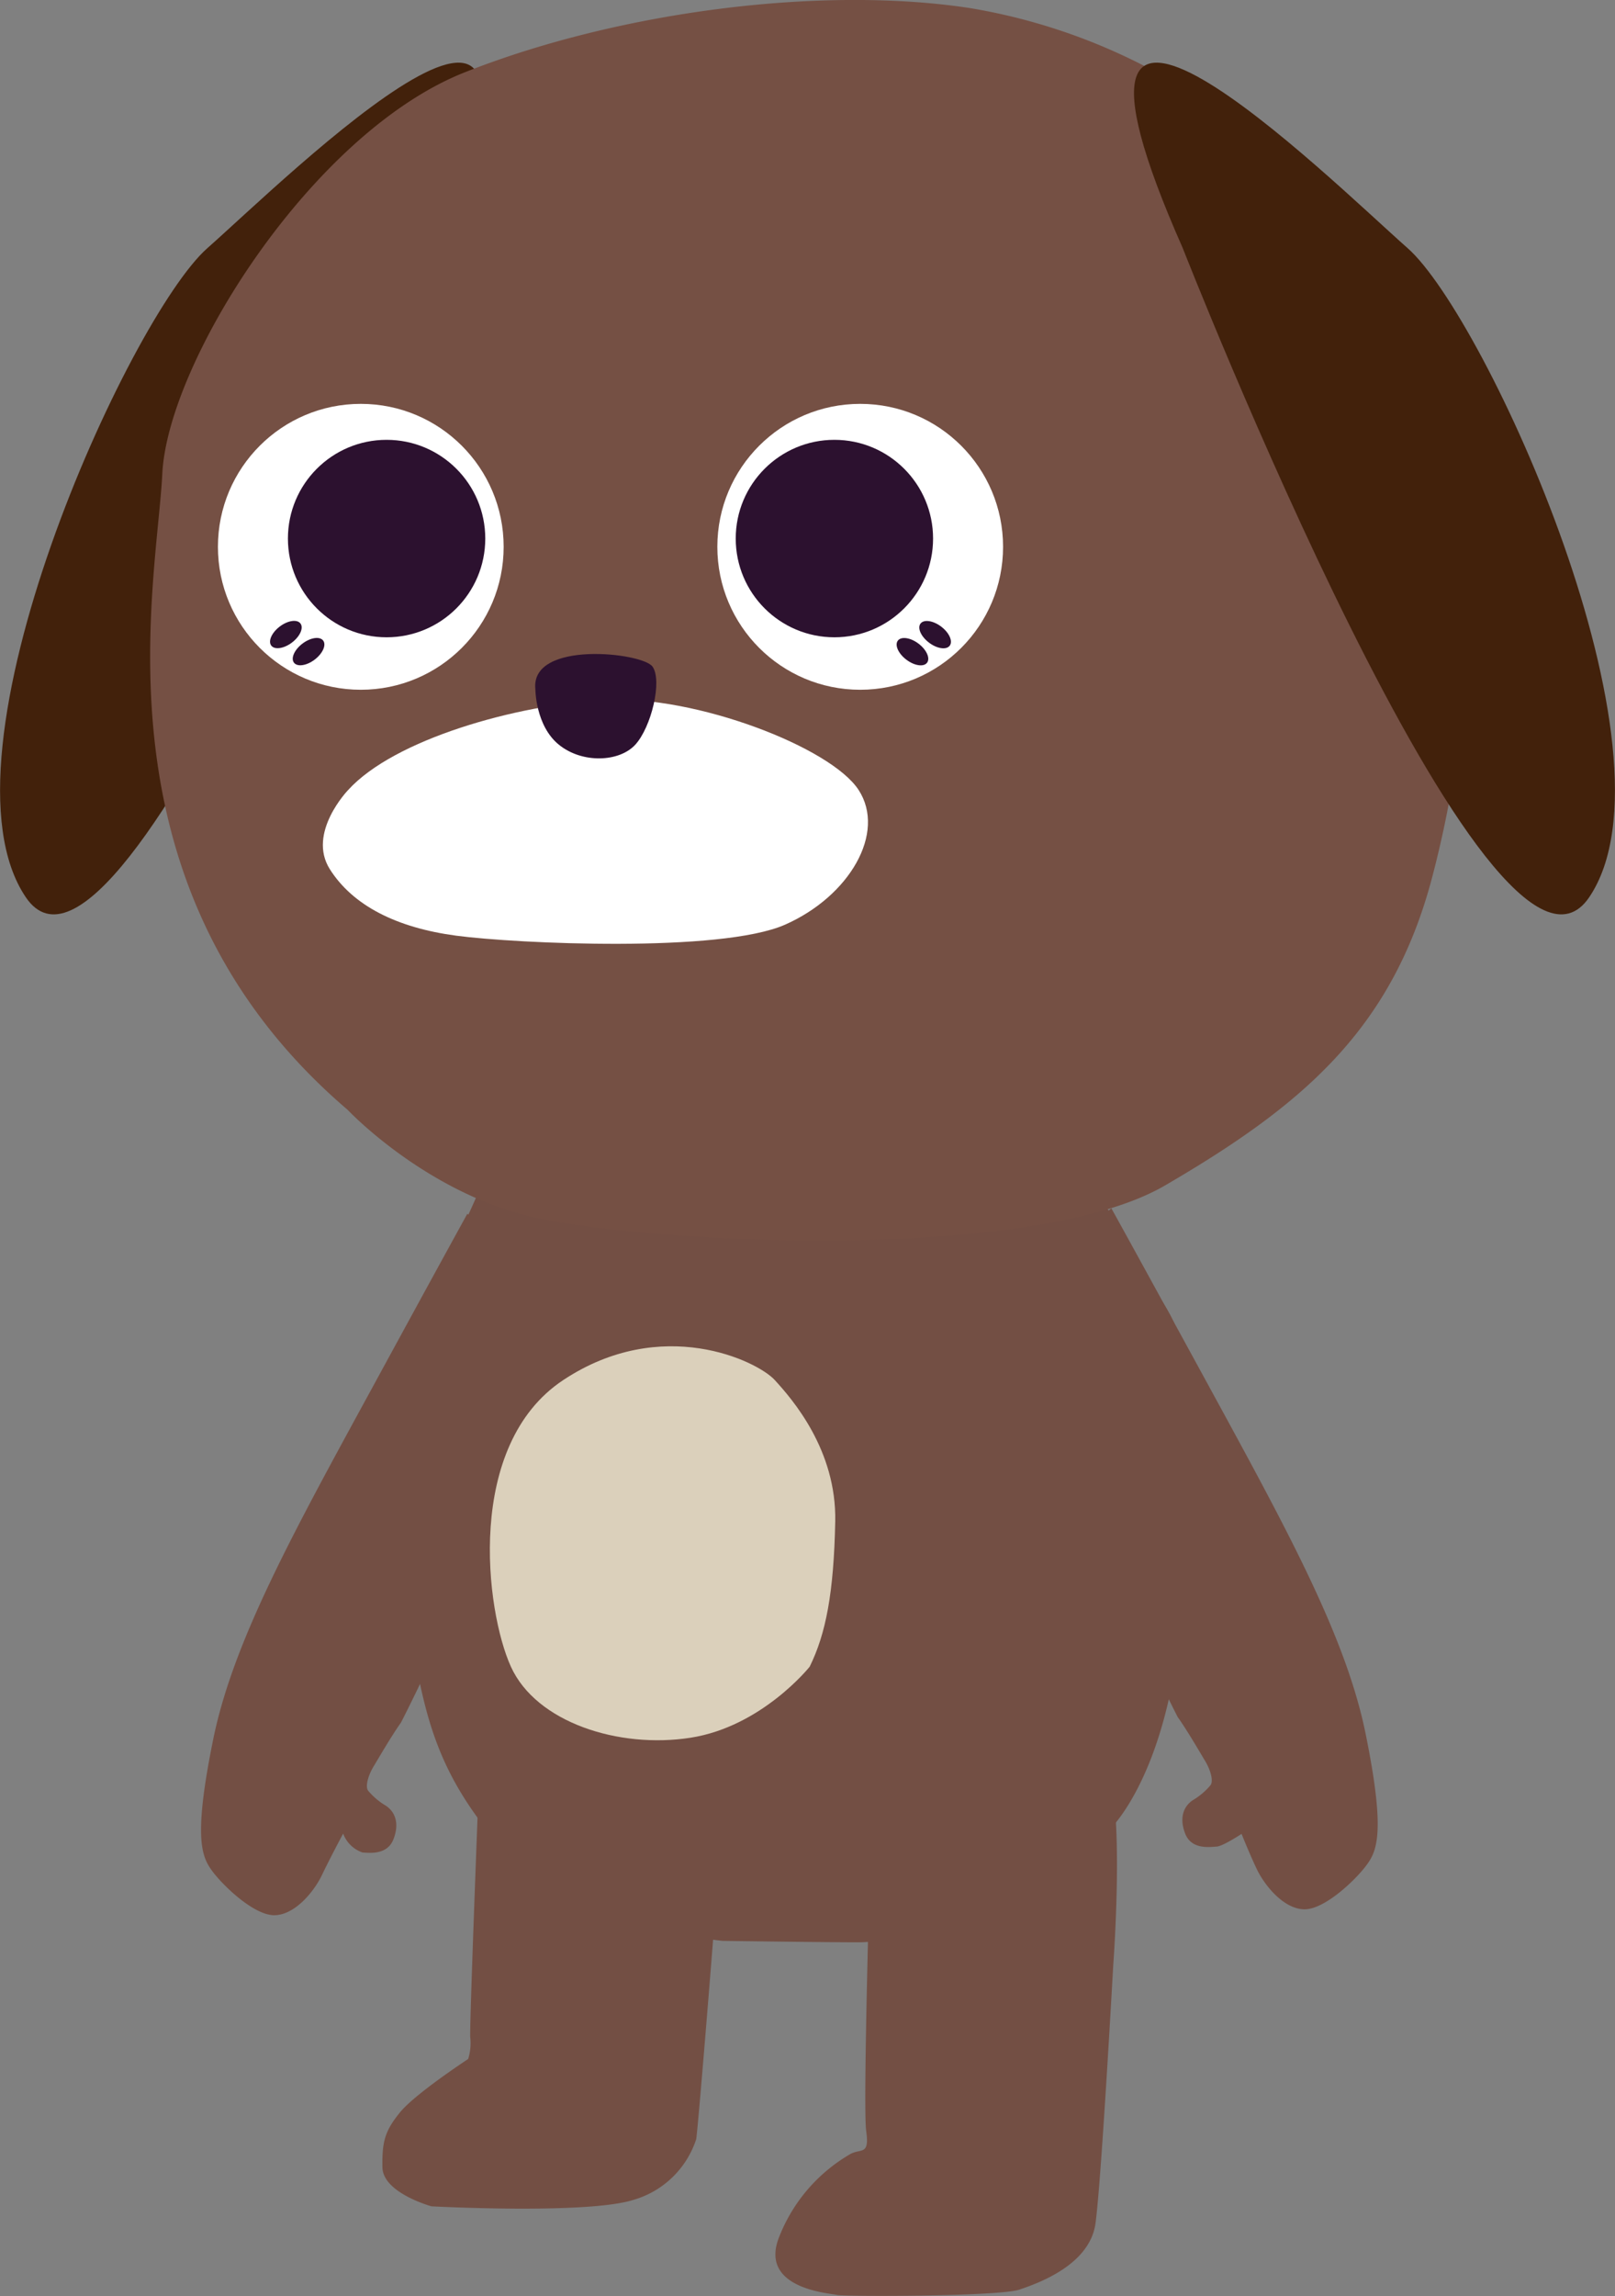 <svg xmlns="http://www.w3.org/2000/svg" viewBox="0 0 213.43 303.27"><rect x="0" y="0" width="213.43" height="303.27" fill="#808080" stroke="none"/><defs><style>.cls-1{fill:#734f44;}.cls-2{fill:#dbd0bb;}.cls-3{fill:#42210b;}.cls-4{fill:#755044;}.cls-5{fill:#fff;}.cls-6{fill:#2c112f;}</style></defs><title>dog</title><g id="圖層_2" data-name="圖層 2"><g id="圖層_1-2" data-name="圖層 1"><path class="cls-1" d="M52,242.91c.83-2.14.18-3.63-1-4.42a9.07,9.07,0,0,1-2.36-2c-.38-.57,0-1.95.7-3.14.48-.77,2.29-3.93,3.65-5.84,3.57-7,7.34-15.42,10.23-22.64,4.38-11,7.3-33.07,2.19-40.91a29,29,0,0,0-3.65-3.65S58.11,166.92,49.35,183c-10.64,19.5-18.54,33.77-21.18,46.75s-1.52,15.45-.15,17.33,5.53,5.92,8.27,5.87,5.26-3.2,6.27-5.33,2.79-5.45,2.79-5.45a4.16,4.16,0,0,0,2.57,2.5C48.76,244.7,51.17,245.06,52,242.91Z"/><path class="cls-1" d="M61.87,271.94a7,7,0,0,0,.27-2.91c-.09-2.14,1.32-38.1,1.32-38.1a4.86,4.86,0,0,1,3.42-3.75c6.72-1.68,8-1.5,12.76.26,7.79,2.85,14.82,8.57,15.72,17.27,0,0-.54,3.64-.54,3.68,0,.91-2.58,33.07-2.82,34.16a12.31,12.31,0,0,1-8.3,8c-6.12,1.94-26.67.85-26.67.85s-6.43-1.76-6.49-5.15.32-4.8,2.32-7.26S61.87,271.94,61.87,271.94Z"/><path class="cls-1" d="M146.06,232.79c-5.6-10.4-16.76-8.53-21.18-8.4-9.49.28-9.31,12.42-9.93,19.08a2.16,2.16,0,0,1,.07.48c0,1.27-1,34.29-.55,37.49s-.6,2.32-2,3a21.83,21.83,0,0,0-9.5,11c-2.77,6.93,6.89,7.44,7.62,7.66s21.35.23,24.12-.7,9.3-3.36,10.06-8.72,2.35-34.12,2.35-34.12S148.76,237.82,146.06,232.79Z"/><path class="cls-1" d="M63.1,240.06c-7.77-10.74-9-20.55-11.19-51.23-.39-5.41-.23-5.49.73-9.5.86-3.58,5.37-10.62,6.57-13.15,3.45-7.22,5-11,5-11h79.47l3.95,6.57c3,4.95,3.69,6.36,5.11,8.77.68,1.15,2.6,3.78,2.92,5.84,1.46,9.5.54,18.32.73,25.57.73,28.49-8.76,38.65-9.5,39.45,0,0-11.61,9.8-17.58,12.45-4.57,2-13.91,2.64-15.41,2.69s-18.41-.18-18.41-.18-13.9-1.5-19.49-4.6A37.83,37.83,0,0,1,63.1,240.06Z"/><path class="cls-1" d="M156.63,242.18c-.83-2.14-.18-3.63,1-4.42a9.07,9.07,0,0,0,2.36-2c.38-.57,0-1.95-.7-3.14-.48-.77-2.29-3.93-3.65-5.84-3.57-7-7.34-15.42-10.23-22.64-4.38-11-7.3-33.07-2.19-40.91a29,29,0,0,1,3.65-3.65s3.65,6.57,12.42,22.64c10.64,19.5,18.54,33.77,21.18,46.75s1.52,15.45.15,17.33-5.53,5.92-8.27,5.87-5.26-3.2-6.27-5.33-2-4.63-2-4.63-2.47,1.64-3.32,1.68S157.47,244.33,156.63,242.18Z"/><path class="cls-2" d="M107,220.13s-6.3,7.91-15.75,9.38-20.37-2-23.73-9.38-6.09-29.26,6.93-37.87,25.62-2.52,27.93,0,8.19,9.24,8,18.69S109.14,215.79,107,220.13Z"/><path class="cls-3" d="M57.12,32.78s-41,104.57-53.72,85.71,13.7-76.62,24-85.71S79.37-17.49,57.12,32.78Z"/><path class="cls-4" d="M45.93,146.57s9.87,10.5,23.75,14,66.26,6.5,84.28-4,30-20.5,35.32-40.75,8.28-50-4.87-74.5A78.45,78.45,0,0,0,128.14,1.06c-19.73-3-46.53.5-66.74,8.5s-39.22,38.25-39.95,53S11.7,117.32,45.93,146.57Z"/><path class="cls-3" d="M156.31,32.78s41,104.57,53.72,85.71-13.7-76.62-24-85.71S134.06-17.49,156.31,32.78Z"/><path class="cls-5" d="M46,104.35S40.55,110,43.59,114.8s8.81,7.73,16.71,8.78,34.95,2.3,43.46-1.46,13.37-12.12,9.72-17.77S91.91,91.81,80.06,92.43,52.06,97.66,46,104.35Z"/><path class="cls-6" d="M70.75,91s0,4.83,3.1,7.35,8,2.31,10.11,0,3.59-8.42,2.28-10.3S70.09,84.53,70.75,91Z"/><circle class="cls-5" cx="113.68" cy="72.22" r="18.88"/><circle class="cls-6" cx="110.27" cy="71.13" r="13.04"/><ellipse class="cls-6" cx="120.58" cy="86.06" rx="1.33" ry="2.42" transform="translate(-20.79 130.33) rotate(-52.9)"/><ellipse class="cls-6" cx="123.58" cy="83.81" rx="1.33" ry="2.42" transform="translate(-17.81 131.83) rotate(-52.9)"/><circle class="cls-5" cx="47.68" cy="72.22" r="18.88"/><circle class="cls-6" cx="51.09" cy="71.13" r="13.04"/><ellipse class="cls-6" cx="40.78" cy="86.06" rx="2.42" ry="1.33" transform="translate(-43.66 42.02) rotate(-37.1)"/><ellipse class="cls-6" cx="37.78" cy="83.81" rx="2.42" ry="1.33" transform="translate(-42.91 39.75) rotate(-37.1)"/></g></g></svg>